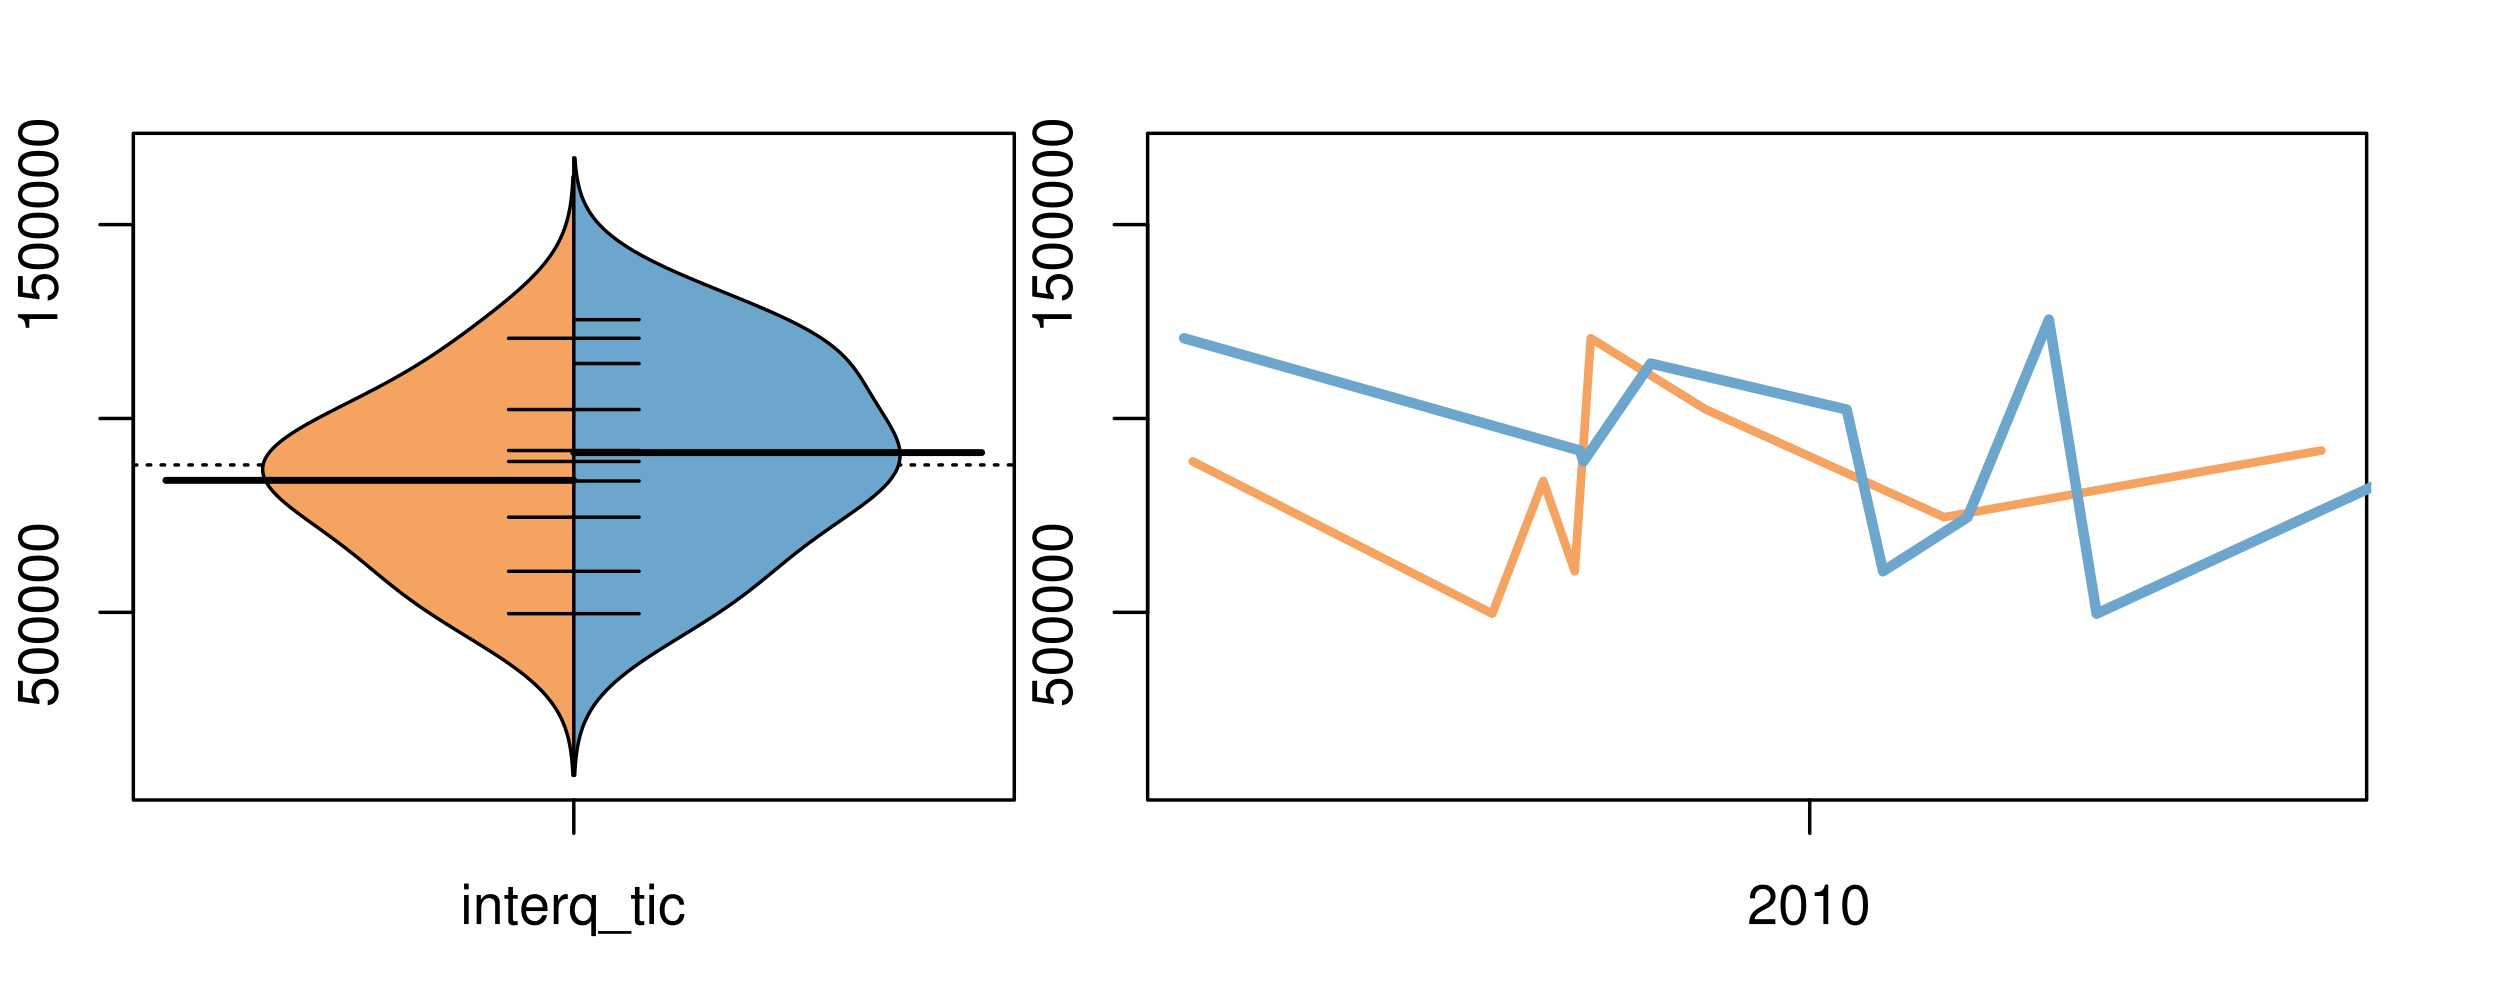 <?xml version="1.0" encoding="UTF-8"?>
<svg xmlns="http://www.w3.org/2000/svg" xmlns:xlink="http://www.w3.org/1999/xlink" width="540pt" height="216pt" viewBox="0 0 540 216" version="1.1">
<defs>
<g>
<symbol overflow="visible" id="glyph0-0">
<path style="stroke:none;" d="M -8.516 -5.719 L -8.516 -1.312 L -3.875 -0.688 L -3.875 -1.656 C -4.469 -2.141 -4.672 -2.562 -4.672 -3.219 C -4.672 -4.359 -3.891 -5.078 -2.625 -5.078 C -1.406 -5.078 -0.656 -4.375 -0.656 -3.219 C -0.656 -2.297 -1.125 -1.734 -2.094 -1.469 L -2.094 -0.422 C -1.391 -0.562 -1.062 -0.688 -0.75 -0.938 C -0.094 -1.422 0.281 -2.281 0.281 -3.234 C 0.281 -4.953 -0.969 -6.156 -2.766 -6.156 C -4.453 -6.156 -5.609 -5.047 -5.609 -3.406 C -5.609 -2.812 -5.453 -2.328 -5.094 -1.844 L -7.469 -2.172 L -7.469 -5.719 Z M -8.516 -5.719 "/>
</symbol>
<symbol overflow="visible" id="glyph0-1">
<path style="stroke:none;" d="M -8.516 -3.297 C -8.516 -2.516 -8.156 -1.781 -7.578 -1.344 C -6.828 -0.797 -5.688 -0.516 -4.109 -0.516 C -1.25 -0.516 0.281 -1.469 0.281 -3.297 C 0.281 -5.094 -1.25 -6.078 -4.047 -6.078 C -5.703 -6.078 -6.797 -5.812 -7.578 -5.25 C -8.172 -4.812 -8.516 -4.109 -8.516 -3.297 Z M -7.578 -3.297 C -7.578 -4.438 -6.422 -5 -4.141 -5 C -1.734 -5 -0.594 -4.453 -0.594 -3.281 C -0.594 -2.156 -1.781 -1.594 -4.109 -1.594 C -6.438 -1.594 -7.578 -2.156 -7.578 -3.297 Z M -7.578 -3.297 "/>
</symbol>
<symbol overflow="visible" id="glyph0-2">
<path style="stroke:none;" d="M -6.062 -3.109 L 0 -3.109 L 0 -4.156 L -8.516 -4.156 L -8.516 -3.469 C -7.203 -3.094 -7.016 -2.859 -6.812 -1.219 L -6.062 -1.219 Z M -6.062 -3.109 "/>
</symbol>
<symbol overflow="visible" id="glyph0-3">
<path style="stroke:none;" d="M -8.75 -5.938 L -8.75 -4.938 L -5.5 -4.938 C -6.125 -4.531 -6.469 -3.859 -6.469 -3.016 C -6.469 -1.375 -5.156 -0.312 -3.156 -0.312 C -1.031 -0.312 0.281 -1.359 0.281 -3.047 C 0.281 -3.906 -0.047 -4.516 -0.828 -5.047 L 0 -5.047 L 0 -5.938 Z M -5.531 -3.188 C -5.531 -4.266 -4.578 -4.938 -3.078 -4.938 C -1.625 -4.938 -0.656 -4.25 -0.656 -3.188 C -0.656 -2.094 -1.625 -1.359 -3.094 -1.359 C -4.562 -1.359 -5.531 -2.094 -5.531 -3.188 Z M -5.531 -3.188 "/>
</symbol>
<symbol overflow="visible" id="glyph0-4">
<path style="stroke:none;" d="M -6.281 -3.094 L -6.281 -2.047 L -7.266 -2.047 C -7.688 -2.047 -7.906 -2.297 -7.906 -2.75 C -7.906 -2.828 -7.906 -2.875 -7.891 -3.094 L -8.719 -3.094 C -8.766 -2.875 -8.781 -2.734 -8.781 -2.531 C -8.781 -1.609 -8.25 -1.062 -7.359 -1.062 L -6.281 -1.062 L -6.281 -0.219 L -5.469 -0.219 L -5.469 -1.062 L 0 -1.062 L 0 -2.047 L -5.469 -2.047 L -5.469 -3.094 Z M -6.281 -3.094 "/>
</symbol>
<symbol overflow="visible" id="glyph0-5">
<path style="stroke:none;" d="M 1.516 -6.938 L 1.516 0.266 L 2.109 0.266 L 2.109 -6.938 Z M 1.516 -6.938 "/>
</symbol>
<symbol overflow="visible" id="glyph0-6">
<path style="stroke:none;" d="M -6.469 -3.266 C -6.469 -1.5 -5.203 -0.438 -3.094 -0.438 C -0.984 -0.438 0.281 -1.484 0.281 -3.281 C 0.281 -5.047 -0.984 -6.125 -3.047 -6.125 C -5.219 -6.125 -6.469 -5.078 -6.469 -3.266 Z M -5.547 -3.281 C -5.547 -4.406 -4.625 -5.078 -3.062 -5.078 C -1.578 -5.078 -0.641 -4.375 -0.641 -3.281 C -0.641 -2.156 -1.578 -1.469 -3.094 -1.469 C -4.609 -1.469 -5.547 -2.156 -5.547 -3.281 Z M -5.547 -3.281 "/>
</symbol>
<symbol overflow="visible" id="glyph0-7">
<path style="stroke:none;" d="M -8.75 -1.828 L -8.75 -0.812 L 0 -0.812 L 0 -1.828 Z M -8.75 -1.828 "/>
</symbol>
<symbol overflow="visible" id="glyph0-8">
<path style="stroke:none;" d="M -1.25 -2.297 L -1.25 -1.047 L 0 -1.047 L 0 -2.297 Z M -1.25 -2.297 "/>
</symbol>
<symbol overflow="visible" id="glyph0-9">
<path style="stroke:none;" d="M -1.047 -6.078 L -1.047 -1.594 C -1.734 -1.703 -2.188 -2.094 -2.797 -3.125 L -3.438 -4.328 C -4.094 -5.516 -4.969 -6.125 -6.016 -6.125 C -6.719 -6.125 -7.375 -5.844 -7.844 -5.344 C -8.297 -4.844 -8.516 -4.219 -8.516 -3.406 C -8.516 -2.328 -8.125 -1.531 -7.406 -1.062 C -6.953 -0.75 -6.422 -0.625 -5.562 -0.594 L -5.562 -1.656 C -6.125 -1.688 -6.484 -1.766 -6.75 -1.906 C -7.266 -2.188 -7.578 -2.734 -7.578 -3.375 C -7.578 -4.328 -6.906 -5.047 -5.984 -5.047 C -5.312 -5.047 -4.734 -4.656 -4.312 -3.906 L -3.688 -2.797 C -2.672 -1.016 -1.875 -0.5 0 -0.406 L 0 -6.078 Z M -1.047 -6.078 "/>
</symbol>
<symbol overflow="visible" id="glyph0-10">
<path style="stroke:none;" d="M 0 -3.422 L -6.281 -5.828 L -6.281 -4.703 L -1.188 -2.922 L -6.281 -1.25 L -6.281 -0.125 L 0 -2.328 Z M 0 -3.422 "/>
</symbol>
<symbol overflow="visible" id="glyph0-11">
<path style="stroke:none;" d="M -0.594 -6.422 C -0.562 -6.312 -0.562 -6.266 -0.562 -6.203 C -0.562 -5.859 -0.75 -5.656 -1.062 -5.656 L -4.75 -5.656 C -5.875 -5.656 -6.469 -4.844 -6.469 -3.297 C -6.469 -2.391 -6.203 -1.625 -5.734 -1.219 C -5.406 -0.922 -5.047 -0.797 -4.422 -0.781 L -4.422 -1.781 C -5.203 -1.875 -5.547 -2.328 -5.547 -3.266 C -5.547 -4.156 -5.203 -4.672 -4.609 -4.672 L -4.344 -4.672 C -3.922 -4.672 -3.75 -4.422 -3.641 -3.625 C -3.469 -2.203 -3.422 -1.984 -3.266 -1.609 C -2.969 -0.875 -2.406 -0.5 -1.578 -0.5 C -0.438 -0.5 0.281 -1.297 0.281 -2.562 C 0.281 -3.359 0 -4 -0.641 -4.703 C -0.016 -4.781 0.281 -5.094 0.281 -5.734 C 0.281 -5.938 0.25 -6.094 0.172 -6.422 Z M -1.984 -4.672 C -1.641 -4.672 -1.438 -4.578 -1.156 -4.266 C -0.797 -3.859 -0.594 -3.375 -0.594 -2.781 C -0.594 -2 -0.969 -1.547 -1.609 -1.547 C -2.266 -1.547 -2.609 -1.984 -2.766 -3.062 C -2.906 -4.109 -2.953 -4.328 -3.109 -4.672 Z M -1.984 -4.672 "/>
</symbol>
<symbol overflow="visible" id="glyph0-12">
<path style="stroke:none;" d="M 0 -5.781 L -6.281 -5.781 L -6.281 -4.781 L -2.719 -4.781 C -1.438 -4.781 -0.594 -4.109 -0.594 -3.078 C -0.594 -2.281 -1.078 -1.781 -1.844 -1.781 L -6.281 -1.781 L -6.281 -0.781 L -1.438 -0.781 C -0.391 -0.781 0.281 -1.562 0.281 -2.781 C 0.281 -3.703 -0.047 -4.297 -0.875 -4.891 L 0 -4.891 Z M 0 -5.781 "/>
</symbol>
<symbol overflow="visible" id="glyph0-13">
<path style="stroke:none;" d="M -2.812 -6.156 C -3.766 -6.156 -4.344 -6.078 -4.812 -5.906 C -5.844 -5.5 -6.469 -4.531 -6.469 -3.359 C -6.469 -1.609 -5.125 -0.484 -3.062 -0.484 C -1 -0.484 0.281 -1.578 0.281 -3.344 C 0.281 -4.781 -0.547 -5.766 -1.906 -6.031 L -1.906 -5.016 C -1.078 -4.734 -0.641 -4.172 -0.641 -3.375 C -0.641 -2.734 -0.938 -2.203 -1.469 -1.859 C -1.828 -1.625 -2.188 -1.531 -2.812 -1.531 Z M -3.625 -1.547 C -4.781 -1.625 -5.547 -2.344 -5.547 -3.344 C -5.547 -4.328 -4.734 -5.094 -3.703 -5.094 C -3.672 -5.094 -3.641 -5.094 -3.625 -5.078 Z M -3.625 -1.547 "/>
</symbol>
<symbol overflow="visible" id="glyph1-0">
<path style="stroke:none;" d="M 1.797 -6.281 L 0.797 -6.281 L 0.797 0 L 1.797 0 Z M 1.797 -8.75 L 0.797 -8.75 L 0.797 -7.484 L 1.797 -7.484 Z M 1.797 -8.75 "/>
</symbol>
<symbol overflow="visible" id="glyph1-1">
<path style="stroke:none;" d="M 0.844 -6.281 L 0.844 0 L 1.844 0 L 1.844 -3.469 C 1.844 -4.75 2.516 -5.594 3.547 -5.594 C 4.344 -5.594 4.844 -5.109 4.844 -4.359 L 4.844 0 L 5.844 0 L 5.844 -4.75 C 5.844 -5.797 5.062 -6.469 3.859 -6.469 C 2.922 -6.469 2.312 -6.109 1.766 -5.234 L 1.766 -6.281 Z M 0.844 -6.281 "/>
</symbol>
<symbol overflow="visible" id="glyph1-2">
<path style="stroke:none;" d="M 3.047 -6.281 L 2.016 -6.281 L 2.016 -8.016 L 1.016 -8.016 L 1.016 -6.281 L 0.172 -6.281 L 0.172 -5.469 L 1.016 -5.469 L 1.016 -0.719 C 1.016 -0.078 1.453 0.281 2.234 0.281 C 2.469 0.281 2.719 0.25 3.047 0.188 L 3.047 -0.641 C 2.922 -0.609 2.766 -0.594 2.562 -0.594 C 2.141 -0.594 2.016 -0.719 2.016 -1.156 L 2.016 -5.469 L 3.047 -5.469 Z M 3.047 -6.281 "/>
</symbol>
<symbol overflow="visible" id="glyph1-3">
<path style="stroke:none;" d="M 6.156 -2.812 C 6.156 -3.766 6.078 -4.344 5.906 -4.812 C 5.5 -5.844 4.531 -6.469 3.359 -6.469 C 1.609 -6.469 0.484 -5.125 0.484 -3.062 C 0.484 -1 1.578 0.281 3.344 0.281 C 4.781 0.281 5.766 -0.547 6.031 -1.906 L 5.016 -1.906 C 4.734 -1.078 4.172 -0.641 3.375 -0.641 C 2.734 -0.641 2.203 -0.938 1.859 -1.469 C 1.625 -1.828 1.531 -2.188 1.531 -2.812 Z M 1.547 -3.625 C 1.625 -4.781 2.344 -5.547 3.344 -5.547 C 4.328 -5.547 5.094 -4.734 5.094 -3.703 C 5.094 -3.672 5.094 -3.641 5.078 -3.625 Z M 1.547 -3.625 "/>
</symbol>
<symbol overflow="visible" id="glyph1-4">
<path style="stroke:none;" d="M 0.828 -6.281 L 0.828 0 L 1.844 0 L 1.844 -3.266 C 1.844 -4.156 2.062 -4.75 2.547 -5.094 C 2.859 -5.328 3.156 -5.406 3.859 -5.406 L 3.859 -6.438 C 3.688 -6.453 3.594 -6.469 3.469 -6.469 C 2.812 -6.469 2.328 -6.078 1.75 -5.141 L 1.75 -6.281 Z M 0.828 -6.281 "/>
</symbol>
<symbol overflow="visible" id="glyph1-5">
<path style="stroke:none;" d="M 5.938 2.609 L 5.938 -6.281 L 5.047 -6.281 L 5.047 -5.453 C 4.578 -6.109 3.875 -6.469 3.047 -6.469 C 1.391 -6.469 0.312 -5.109 0.312 -3.031 C 0.312 -0.984 1.344 0.281 3 0.281 C 3.875 0.281 4.469 -0.031 4.938 -0.719 L 4.938 2.609 Z M 3.188 -5.531 C 4.266 -5.531 4.938 -4.578 4.938 -3.062 C 4.938 -1.625 4.25 -0.656 3.188 -0.656 C 2.094 -0.656 1.359 -1.625 1.359 -3.094 C 1.359 -4.547 2.094 -5.531 3.188 -5.531 Z M 3.188 -5.531 "/>
</symbol>
<symbol overflow="visible" id="glyph1-6">
<path style="stroke:none;" d="M 6.938 1.516 L -0.266 1.516 L -0.266 2.109 L 6.938 2.109 Z M 6.938 1.516 "/>
</symbol>
<symbol overflow="visible" id="glyph1-7">
<path style="stroke:none;" d="M 5.656 -4.172 C 5.609 -4.781 5.469 -5.188 5.234 -5.531 C 4.797 -6.125 4.047 -6.469 3.172 -6.469 C 1.469 -6.469 0.375 -5.125 0.375 -3.031 C 0.375 -1.016 1.453 0.281 3.156 0.281 C 4.656 0.281 5.609 -0.625 5.719 -2.156 L 4.719 -2.156 C 4.547 -1.156 4.031 -0.641 3.188 -0.641 C 2.078 -0.641 1.422 -1.547 1.422 -3.031 C 1.422 -4.609 2.062 -5.547 3.156 -5.547 C 4 -5.547 4.531 -5.047 4.641 -4.172 Z M 5.656 -4.172 "/>
</symbol>
<symbol overflow="visible" id="glyph1-8">
<path style="stroke:none;" d="M 6.078 -1.047 L 1.594 -1.047 C 1.703 -1.734 2.094 -2.188 3.125 -2.797 L 4.328 -3.438 C 5.516 -4.094 6.125 -4.969 6.125 -6.016 C 6.125 -6.719 5.844 -7.375 5.344 -7.844 C 4.844 -8.297 4.219 -8.516 3.406 -8.516 C 2.328 -8.516 1.531 -8.125 1.062 -7.406 C 0.75 -6.953 0.625 -6.422 0.594 -5.562 L 1.656 -5.562 C 1.688 -6.125 1.766 -6.484 1.906 -6.75 C 2.188 -7.266 2.734 -7.578 3.375 -7.578 C 4.328 -7.578 5.047 -6.906 5.047 -5.984 C 5.047 -5.312 4.656 -4.734 3.906 -4.312 L 2.797 -3.688 C 1.016 -2.672 0.5 -1.875 0.406 0 L 6.078 0 Z M 6.078 -1.047 "/>
</symbol>
<symbol overflow="visible" id="glyph1-9">
<path style="stroke:none;" d="M 3.297 -8.516 C 2.516 -8.516 1.781 -8.156 1.344 -7.578 C 0.797 -6.828 0.516 -5.688 0.516 -4.109 C 0.516 -1.25 1.469 0.281 3.297 0.281 C 5.094 0.281 6.078 -1.25 6.078 -4.047 C 6.078 -5.703 5.812 -6.797 5.25 -7.578 C 4.812 -8.172 4.109 -8.516 3.297 -8.516 Z M 3.297 -7.578 C 4.438 -7.578 5 -6.422 5 -4.141 C 5 -1.734 4.453 -0.594 3.281 -0.594 C 2.156 -0.594 1.594 -1.781 1.594 -4.109 C 1.594 -6.438 2.156 -7.578 3.297 -7.578 Z M 3.297 -7.578 "/>
</symbol>
<symbol overflow="visible" id="glyph1-10">
<path style="stroke:none;" d="M 3.109 -6.062 L 3.109 0 L 4.156 0 L 4.156 -8.516 L 3.469 -8.516 C 3.094 -7.203 2.859 -7.016 1.219 -6.812 L 1.219 -6.062 Z M 3.109 -6.062 "/>
</symbol>
</g>
<clipPath id="clip1">
  <path d="M 28.801 28.801 L 220.086 28.801 L 220.086 173.801 L 28.801 173.801 Z M 28.801 28.801 "/>
</clipPath>
<clipPath id="clip2">
  <path d="M 247.887 28.801 L 512.199 28.801 L 512.199 173.801 L 247.887 173.801 Z M 247.887 28.801 "/>
</clipPath>
<clipPath id="clip3">
  <path d="M 233.484 14.398 L 526.598 14.398 L 526.598 188.199 L 233.484 188.199 Z M 233.484 14.398 "/>
</clipPath>
<clipPath id="clip4">
  <path d="M 247.887 28.801 L 512.199 28.801 L 512.199 173.801 L 247.887 173.801 Z M 247.887 28.801 "/>
</clipPath>
</defs>
<g id="surface841">
<path style="fill:none;stroke-width:0.75;stroke-linecap:round;stroke-linejoin:round;stroke:rgb(0%,0%,0%);stroke-opacity:1;stroke-miterlimit:10;" d="M 28.801 172.801 L 219.086 172.801 L 219.086 28.801 L 28.801 28.801 L 28.801 172.801 "/>
<path style="fill:none;stroke-width:0.75;stroke-linecap:round;stroke-linejoin:round;stroke:rgb(0%,0%,0%);stroke-opacity:1;stroke-miterlimit:10;" d="M 28.801 132.266 L 28.801 48.52 "/>
<path style="fill:none;stroke-width:0.75;stroke-linecap:round;stroke-linejoin:round;stroke:rgb(0%,0%,0%);stroke-opacity:1;stroke-miterlimit:10;" d="M 28.801 132.266 L 21.602 132.266 "/>
<path style="fill:none;stroke-width:0.75;stroke-linecap:round;stroke-linejoin:round;stroke:rgb(0%,0%,0%);stroke-opacity:1;stroke-miterlimit:10;" d="M 28.801 90.395 L 21.602 90.395 "/>
<path style="fill:none;stroke-width:0.75;stroke-linecap:round;stroke-linejoin:round;stroke:rgb(0%,0%,0%);stroke-opacity:1;stroke-miterlimit:10;" d="M 28.801 48.52 L 21.602 48.52 "/>
<g style="fill:rgb(0%,0%,0%);fill-opacity:1;">
  <use xlink:href="#glyph0-0" x="12.396" y="152.766"/>
  <use xlink:href="#glyph0-1" x="12.396" y="146.094"/>
  <use xlink:href="#glyph0-1" x="12.396" y="139.422"/>
  <use xlink:href="#glyph0-1" x="12.396" y="132.75"/>
  <use xlink:href="#glyph0-1" x="12.396" y="126.078"/>
  <use xlink:href="#glyph0-1" x="12.396" y="119.406"/>
</g>
<g style="fill:rgb(0%,0%,0%);fill-opacity:1;">
  <use xlink:href="#glyph0-2" x="12.396" y="72.02"/>
  <use xlink:href="#glyph0-0" x="12.396" y="65.348"/>
  <use xlink:href="#glyph0-1" x="12.396" y="58.676"/>
  <use xlink:href="#glyph0-1" x="12.396" y="52.004"/>
  <use xlink:href="#glyph0-1" x="12.396" y="45.332"/>
  <use xlink:href="#glyph0-1" x="12.396" y="38.66"/>
  <use xlink:href="#glyph0-1" x="12.396" y="31.988"/>
</g>
<path style="fill:none;stroke-width:0.75;stroke-linecap:round;stroke-linejoin:round;stroke:rgb(0%,0%,0%);stroke-opacity:1;stroke-miterlimit:10;" d="M 123.941 172.801 L 123.941 172.801 "/>
<path style="fill:none;stroke-width:0.75;stroke-linecap:round;stroke-linejoin:round;stroke:rgb(0%,0%,0%);stroke-opacity:1;stroke-miterlimit:10;" d="M 123.941 172.801 L 123.941 180 "/>
<g style="fill:rgb(0%,0%,0%);fill-opacity:1;">
  <use xlink:href="#glyph1-0" x="99.441" y="199.596"/>
  <use xlink:href="#glyph1-1" x="102.105" y="199.596"/>
  <use xlink:href="#glyph1-2" x="108.777" y="199.596"/>
  <use xlink:href="#glyph1-3" x="112.113" y="199.596"/>
  <use xlink:href="#glyph1-4" x="118.785" y="199.596"/>
  <use xlink:href="#glyph1-5" x="122.781" y="199.596"/>
  <use xlink:href="#glyph1-6" x="129.453" y="199.596"/>
  <use xlink:href="#glyph1-2" x="136.125" y="199.596"/>
  <use xlink:href="#glyph1-0" x="139.461" y="199.596"/>
  <use xlink:href="#glyph1-7" x="142.125" y="199.596"/>
</g>
<g clip-path="url(#clip1)" clip-rule="nonzero">
<path style="fill:none;stroke-width:0.75;stroke-linecap:round;stroke-linejoin:round;stroke:rgb(0%,0%,0%);stroke-opacity:1;stroke-dasharray:0.75,2.25;stroke-miterlimit:10;" d="M 28.801 100.426 L 219.086 100.426 "/>
<path style=" stroke:none;fill-rule:nonzero;fill:rgb(95.686%,64.314%,37.647%);fill-opacity:1;" d="M 123.941 38.152 L 123.77 38.152 L 123.758 38.406 L 123.746 38.656 L 123.73 38.91 L 123.719 39.164 L 123.703 39.418 L 123.688 39.668 L 123.672 39.922 L 123.652 40.176 L 123.637 40.43 L 123.617 40.684 L 123.594 40.934 L 123.574 41.188 L 123.527 41.695 L 123.504 41.945 L 123.449 42.453 L 123.418 42.707 L 123.391 42.961 L 123.355 43.211 L 123.324 43.465 L 123.289 43.719 L 123.211 44.227 L 123.172 44.477 L 123.086 44.984 L 123.039 45.238 L 122.988 45.488 L 122.887 45.996 L 122.832 46.25 L 122.773 46.504 L 122.715 46.754 L 122.652 47.008 L 122.52 47.516 L 122.449 47.77 L 122.375 48.02 L 122.301 48.273 L 122.223 48.527 L 122.141 48.781 L 122.055 49.031 L 121.969 49.285 L 121.879 49.539 L 121.684 50.047 L 121.586 50.297 L 121.375 50.805 L 121.148 51.312 L 121.027 51.562 L 120.906 51.816 L 120.781 52.07 L 120.652 52.324 L 120.52 52.574 L 120.238 53.082 L 120.094 53.336 L 119.945 53.59 L 119.793 53.84 L 119.473 54.348 L 119.309 54.602 L 119.137 54.852 L 118.965 55.105 L 118.605 55.613 L 118.418 55.867 L 118.23 56.117 L 118.035 56.371 L 117.637 56.879 L 117.43 57.133 L 117.219 57.383 L 117.004 57.637 L 116.785 57.891 L 116.562 58.145 L 116.336 58.395 L 116.105 58.648 L 115.871 58.902 L 115.633 59.156 L 115.391 59.41 L 115.145 59.66 L 114.898 59.914 L 114.391 60.422 L 114.129 60.676 L 113.867 60.926 L 113.602 61.18 L 113.332 61.434 L 113.059 61.688 L 112.785 61.938 L 111.941 62.699 L 111.652 62.953 L 111.363 63.203 L 110.777 63.711 L 110.48 63.965 L 110.18 64.219 L 109.879 64.469 L 109.578 64.723 L 108.961 65.23 L 108.652 65.48 L 107.715 66.242 L 107.398 66.496 L 107.078 66.746 L 106.117 67.508 L 105.793 67.758 L 105.465 68.012 L 105.141 68.266 L 104.484 68.773 L 104.152 69.023 L 103.156 69.785 L 102.82 70.039 L 102.484 70.289 L 102.148 70.543 L 101.469 71.051 L 101.129 71.301 L 100.098 72.062 L 99.75 72.316 L 99.402 72.566 L 99.055 72.82 L 98.352 73.328 L 97.996 73.582 L 97.641 73.832 L 96.922 74.34 L 96.559 74.594 L 96.195 74.844 L 95.461 75.352 L 95.09 75.605 L 94.715 75.859 L 94.34 76.109 L 93.961 76.363 L 93.195 76.871 L 92.809 77.125 L 92.418 77.375 L 91.629 77.883 L 91.227 78.137 L 90.824 78.387 L 90.418 78.641 L 90.008 78.895 L 89.18 79.402 L 88.758 79.652 L 88.336 79.906 L 87.477 80.414 L 87.039 80.664 L 86.602 80.918 L 86.16 81.172 L 85.262 81.68 L 84.809 81.93 L 84.352 82.184 L 83.43 82.691 L 82.961 82.945 L 82.492 83.195 L 82.02 83.449 L 81.543 83.703 L 81.062 83.957 L 80.582 84.207 L 80.094 84.461 L 79.609 84.715 L 79.117 84.969 L 78.629 85.223 L 78.133 85.473 L 77.641 85.727 L 77.145 85.98 L 76.645 86.234 L 76.148 86.488 L 75.648 86.738 L 74.648 87.246 L 74.152 87.5 L 73.652 87.75 L 73.152 88.004 L 72.16 88.512 L 71.668 88.766 L 71.176 89.016 L 70.199 89.523 L 69.715 89.777 L 69.234 90.027 L 68.289 90.535 L 67.82 90.789 L 67.359 91.043 L 66.902 91.293 L 66.453 91.547 L 66.008 91.801 L 65.566 92.055 L 65.137 92.309 L 64.711 92.559 L 64.297 92.812 L 63.887 93.066 L 63.484 93.32 L 63.094 93.57 L 62.711 93.824 L 62.34 94.078 L 61.973 94.332 L 61.621 94.586 L 61.277 94.836 L 60.945 95.09 L 60.625 95.344 L 60.312 95.598 L 60.016 95.852 L 59.727 96.102 L 59.453 96.355 L 59.191 96.609 L 58.938 96.863 L 58.703 97.113 L 58.473 97.367 L 58.266 97.621 L 58.066 97.875 L 57.883 98.129 L 57.711 98.379 L 57.551 98.633 L 57.41 98.887 L 57.277 99.141 L 57.164 99.395 L 57.059 99.645 L 56.973 99.898 L 56.898 100.152 L 56.832 100.406 L 56.789 100.656 L 56.754 100.91 L 56.738 101.164 L 56.734 101.418 L 56.738 101.672 L 56.766 101.922 L 56.797 102.176 L 56.848 102.43 L 56.91 102.684 L 56.984 102.934 L 57.07 103.188 L 57.168 103.441 L 57.285 103.695 L 57.406 103.949 L 57.547 104.199 L 57.695 104.453 L 57.852 104.707 L 58.023 104.961 L 58.203 105.215 L 58.398 105.465 L 58.598 105.719 L 58.812 105.973 L 59.035 106.227 L 59.266 106.477 L 59.508 106.73 L 59.754 106.984 L 60.012 107.238 L 60.277 107.492 L 60.547 107.742 L 60.828 107.996 L 61.113 108.25 L 61.406 108.504 L 61.707 108.758 L 62.012 109.008 L 62.32 109.262 L 62.637 109.516 L 62.957 109.77 L 63.281 110.02 L 63.609 110.273 L 63.941 110.527 L 64.613 111.035 L 64.953 111.285 L 65.297 111.539 L 66.34 112.301 L 66.691 112.551 L 67.039 112.805 L 67.391 113.059 L 67.746 113.312 L 68.098 113.562 L 69.504 114.578 L 69.855 114.828 L 70.898 115.59 L 71.242 115.84 L 71.59 116.094 L 71.93 116.348 L 72.273 116.602 L 72.609 116.855 L 72.949 117.105 L 73.285 117.359 L 74.281 118.121 L 74.609 118.371 L 75.582 119.133 L 75.902 119.383 L 76.219 119.637 L 76.539 119.891 L 76.855 120.145 L 77.168 120.398 L 77.48 120.648 L 77.793 120.902 L 78.102 121.156 L 78.414 121.41 L 78.723 121.664 L 79.027 121.914 L 79.336 122.168 L 79.641 122.422 L 79.949 122.676 L 80.254 122.926 L 80.559 123.18 L 80.867 123.434 L 81.477 123.941 L 81.785 124.191 L 82.09 124.445 L 83.016 125.207 L 83.328 125.457 L 83.641 125.711 L 83.957 125.965 L 84.27 126.219 L 84.586 126.469 L 85.227 126.977 L 85.551 127.23 L 85.879 127.484 L 86.203 127.734 L 86.867 128.242 L 87.203 128.496 L 87.539 128.746 L 88.57 129.508 L 88.922 129.762 L 89.273 130.012 L 89.984 130.52 L 90.711 131.027 L 91.078 131.277 L 91.82 131.785 L 92.195 132.039 L 92.574 132.289 L 92.953 132.543 L 93.34 132.797 L 93.723 133.051 L 94.113 133.305 L 94.504 133.555 L 95.293 134.062 L 96.09 134.57 L 96.492 134.82 L 96.895 135.074 L 97.707 135.582 L 98.113 135.832 L 98.52 136.086 L 99.75 136.848 L 100.164 137.098 L 100.984 137.605 L 101.398 137.859 L 101.809 138.109 L 103.039 138.871 L 103.445 139.125 L 103.852 139.375 L 104.258 139.629 L 105.465 140.391 L 105.859 140.641 L 106.258 140.895 L 107.039 141.402 L 107.426 141.652 L 108.191 142.16 L 108.941 142.668 L 109.312 142.918 L 109.68 143.172 L 110.398 143.68 L 110.754 143.934 L 111.102 144.184 L 111.445 144.438 L 111.785 144.691 L 112.121 144.945 L 112.453 145.195 L 113.102 145.703 L 113.727 146.211 L 114.031 146.461 L 114.625 146.969 L 114.914 147.223 L 115.199 147.477 L 115.477 147.727 L 116.016 148.234 L 116.273 148.488 L 116.531 148.738 L 116.781 148.992 L 117.027 149.246 L 117.266 149.5 L 117.496 149.754 L 117.727 150.004 L 118.164 150.512 L 118.375 150.766 L 118.578 151.016 L 118.781 151.27 L 119.164 151.777 L 119.348 152.031 L 119.527 152.281 L 119.699 152.535 L 119.867 152.789 L 120.031 153.043 L 120.191 153.297 L 120.344 153.547 L 120.492 153.801 L 120.637 154.055 L 120.777 154.309 L 120.91 154.559 L 121.043 154.812 L 121.168 155.066 L 121.289 155.32 L 121.406 155.574 L 121.52 155.824 L 121.629 156.078 L 121.734 156.332 L 121.836 156.586 L 121.93 156.84 L 122.027 157.09 L 122.117 157.344 L 122.203 157.598 L 122.285 157.852 L 122.367 158.102 L 122.516 158.609 L 122.656 159.117 L 122.719 159.367 L 122.781 159.621 L 122.898 160.129 L 122.953 160.383 L 123.004 160.633 L 123.055 160.887 L 123.148 161.395 L 123.191 161.645 L 123.309 162.406 L 123.344 162.66 L 123.375 162.91 L 123.41 163.164 L 123.438 163.418 L 123.469 163.672 L 123.496 163.922 L 123.523 164.176 L 123.594 164.938 L 123.613 165.188 L 123.672 165.949 L 123.688 166.203 L 123.703 166.453 L 123.719 166.707 L 123.73 166.961 L 123.746 167.215 L 123.758 167.465 L 123.941 167.465 Z M 123.941 38.152 "/>
<path style="fill:none;stroke-width:0.75;stroke-linecap:round;stroke-linejoin:round;stroke:rgb(0%,0%,0%);stroke-opacity:1;stroke-miterlimit:10;" d="M 123.941 38.152 L 123.77 38.152 L 123.758 38.406 L 123.746 38.656 L 123.73 38.91 L 123.719 39.164 L 123.703 39.418 L 123.688 39.668 L 123.672 39.922 L 123.652 40.176 L 123.637 40.43 L 123.617 40.684 L 123.594 40.934 L 123.574 41.188 L 123.527 41.695 L 123.504 41.945 L 123.449 42.453 L 123.418 42.707 L 123.391 42.961 L 123.355 43.211 L 123.324 43.465 L 123.289 43.719 L 123.211 44.227 L 123.172 44.477 L 123.086 44.984 L 123.039 45.238 L 122.988 45.488 L 122.887 45.996 L 122.832 46.25 L 122.773 46.504 L 122.715 46.754 L 122.652 47.008 L 122.52 47.516 L 122.449 47.77 L 122.375 48.02 L 122.301 48.273 L 122.223 48.527 L 122.141 48.781 L 122.055 49.031 L 121.969 49.285 L 121.879 49.539 L 121.684 50.047 L 121.586 50.297 L 121.375 50.805 L 121.148 51.312 L 121.027 51.562 L 120.906 51.816 L 120.781 52.07 L 120.652 52.324 L 120.52 52.574 L 120.238 53.082 L 120.094 53.336 L 119.945 53.59 L 119.793 53.84 L 119.473 54.348 L 119.309 54.602 L 119.137 54.852 L 118.965 55.105 L 118.605 55.613 L 118.418 55.867 L 118.23 56.117 L 118.035 56.371 L 117.637 56.879 L 117.43 57.133 L 117.219 57.383 L 117.004 57.637 L 116.785 57.891 L 116.562 58.145 L 116.336 58.395 L 116.105 58.648 L 115.871 58.902 L 115.633 59.156 L 115.391 59.41 L 115.145 59.66 L 114.898 59.914 L 114.391 60.422 L 114.129 60.676 L 113.867 60.926 L 113.602 61.18 L 113.332 61.434 L 113.059 61.688 L 112.785 61.938 L 111.941 62.699 L 111.652 62.953 L 111.363 63.203 L 110.777 63.711 L 110.48 63.965 L 110.18 64.219 L 109.879 64.469 L 109.578 64.723 L 108.961 65.23 L 108.652 65.48 L 107.715 66.242 L 107.398 66.496 L 107.078 66.746 L 106.117 67.508 L 105.793 67.758 L 105.465 68.012 L 105.141 68.266 L 104.484 68.773 L 104.152 69.023 L 103.156 69.785 L 102.82 70.039 L 102.484 70.289 L 102.148 70.543 L 101.469 71.051 L 101.129 71.301 L 100.098 72.062 L 99.75 72.316 L 99.402 72.566 L 99.055 72.82 L 98.352 73.328 L 97.996 73.582 L 97.641 73.832 L 96.922 74.34 L 96.559 74.594 L 96.195 74.844 L 95.461 75.352 L 95.09 75.605 L 94.715 75.859 L 94.34 76.109 L 93.961 76.363 L 93.195 76.871 L 92.809 77.125 L 92.418 77.375 L 91.629 77.883 L 91.227 78.137 L 90.824 78.387 L 90.418 78.641 L 90.008 78.895 L 89.18 79.402 L 88.758 79.652 L 88.336 79.906 L 87.477 80.414 L 87.039 80.664 L 86.602 80.918 L 86.16 81.172 L 85.262 81.68 L 84.809 81.93 L 84.352 82.184 L 83.43 82.691 L 82.961 82.945 L 82.492 83.195 L 82.02 83.449 L 81.543 83.703 L 81.062 83.957 L 80.582 84.207 L 80.094 84.461 L 79.609 84.715 L 79.117 84.969 L 78.629 85.223 L 78.133 85.473 L 77.641 85.727 L 77.145 85.98 L 76.645 86.234 L 76.148 86.488 L 75.648 86.738 L 74.648 87.246 L 74.152 87.5 L 73.652 87.75 L 73.152 88.004 L 72.16 88.512 L 71.668 88.766 L 71.176 89.016 L 70.199 89.523 L 69.715 89.777 L 69.234 90.027 L 68.289 90.535 L 67.82 90.789 L 67.359 91.043 L 66.902 91.293 L 66.453 91.547 L 66.008 91.801 L 65.566 92.055 L 65.137 92.309 L 64.711 92.559 L 64.297 92.812 L 63.887 93.066 L 63.484 93.32 L 63.094 93.57 L 62.711 93.824 L 62.34 94.078 L 61.973 94.332 L 61.621 94.586 L 61.277 94.836 L 60.945 95.09 L 60.625 95.344 L 60.312 95.598 L 60.016 95.852 L 59.727 96.102 L 59.453 96.355 L 59.191 96.609 L 58.938 96.863 L 58.703 97.113 L 58.473 97.367 L 58.266 97.621 L 58.066 97.875 L 57.883 98.129 L 57.711 98.379 L 57.551 98.633 L 57.41 98.887 L 57.277 99.141 L 57.164 99.395 L 57.059 99.645 L 56.973 99.898 L 56.898 100.152 L 56.832 100.406 L 56.789 100.656 L 56.754 100.91 L 56.738 101.164 L 56.734 101.418 L 56.738 101.672 L 56.766 101.922 L 56.797 102.176 L 56.848 102.43 L 56.91 102.684 L 56.984 102.934 L 57.07 103.188 L 57.168 103.441 L 57.285 103.695 L 57.406 103.949 L 57.547 104.199 L 57.695 104.453 L 57.852 104.707 L 58.023 104.961 L 58.203 105.215 L 58.398 105.465 L 58.598 105.719 L 58.812 105.973 L 59.035 106.227 L 59.266 106.477 L 59.508 106.73 L 59.754 106.984 L 60.012 107.238 L 60.277 107.492 L 60.547 107.742 L 60.828 107.996 L 61.113 108.25 L 61.406 108.504 L 61.707 108.758 L 62.012 109.008 L 62.32 109.262 L 62.637 109.516 L 62.957 109.77 L 63.281 110.02 L 63.609 110.273 L 63.941 110.527 L 64.613 111.035 L 64.953 111.285 L 65.297 111.539 L 66.34 112.301 L 66.691 112.551 L 67.039 112.805 L 67.391 113.059 L 67.746 113.312 L 68.098 113.562 L 69.504 114.578 L 69.855 114.828 L 70.898 115.59 L 71.242 115.84 L 71.59 116.094 L 71.93 116.348 L 72.273 116.602 L 72.609 116.855 L 72.949 117.105 L 73.285 117.359 L 74.281 118.121 L 74.609 118.371 L 75.582 119.133 L 75.902 119.383 L 76.219 119.637 L 76.539 119.891 L 76.855 120.145 L 77.168 120.398 L 77.48 120.648 L 77.793 120.902 L 78.102 121.156 L 78.414 121.41 L 78.723 121.664 L 79.027 121.914 L 79.336 122.168 L 79.641 122.422 L 79.949 122.676 L 80.254 122.926 L 80.559 123.18 L 80.867 123.434 L 81.477 123.941 L 81.785 124.191 L 82.09 124.445 L 83.016 125.207 L 83.328 125.457 L 83.641 125.711 L 83.957 125.965 L 84.27 126.219 L 84.586 126.469 L 85.227 126.977 L 85.551 127.23 L 85.879 127.484 L 86.203 127.734 L 86.867 128.242 L 87.203 128.496 L 87.539 128.746 L 88.57 129.508 L 88.922 129.762 L 89.273 130.012 L 89.984 130.52 L 90.711 131.027 L 91.078 131.277 L 91.82 131.785 L 92.195 132.039 L 92.574 132.289 L 92.953 132.543 L 93.34 132.797 L 93.723 133.051 L 94.113 133.305 L 94.504 133.555 L 95.293 134.062 L 96.09 134.57 L 96.492 134.82 L 96.895 135.074 L 97.707 135.582 L 98.113 135.832 L 98.52 136.086 L 99.75 136.848 L 100.164 137.098 L 100.984 137.605 L 101.398 137.859 L 101.809 138.109 L 103.039 138.871 L 103.445 139.125 L 103.852 139.375 L 104.258 139.629 L 105.465 140.391 L 105.859 140.641 L 106.258 140.895 L 107.039 141.402 L 107.426 141.652 L 108.191 142.16 L 108.941 142.668 L 109.312 142.918 L 109.68 143.172 L 110.398 143.68 L 110.754 143.934 L 111.102 144.184 L 111.445 144.438 L 111.785 144.691 L 112.121 144.945 L 112.453 145.195 L 113.102 145.703 L 113.727 146.211 L 114.031 146.461 L 114.625 146.969 L 114.914 147.223 L 115.199 147.477 L 115.477 147.727 L 116.016 148.234 L 116.273 148.488 L 116.531 148.738 L 116.781 148.992 L 117.027 149.246 L 117.266 149.5 L 117.496 149.754 L 117.727 150.004 L 118.164 150.512 L 118.375 150.766 L 118.578 151.016 L 118.781 151.27 L 119.164 151.777 L 119.348 152.031 L 119.527 152.281 L 119.699 152.535 L 119.867 152.789 L 120.031 153.043 L 120.191 153.297 L 120.344 153.547 L 120.492 153.801 L 120.637 154.055 L 120.777 154.309 L 120.91 154.559 L 121.043 154.812 L 121.168 155.066 L 121.289 155.32 L 121.406 155.574 L 121.52 155.824 L 121.629 156.078 L 121.734 156.332 L 121.836 156.586 L 121.93 156.84 L 122.027 157.09 L 122.117 157.344 L 122.203 157.598 L 122.285 157.852 L 122.367 158.102 L 122.516 158.609 L 122.656 159.117 L 122.719 159.367 L 122.781 159.621 L 122.898 160.129 L 122.953 160.383 L 123.004 160.633 L 123.055 160.887 L 123.148 161.395 L 123.191 161.645 L 123.309 162.406 L 123.344 162.66 L 123.375 162.91 L 123.41 163.164 L 123.438 163.418 L 123.469 163.672 L 123.496 163.922 L 123.523 164.176 L 123.594 164.938 L 123.613 165.188 L 123.672 165.949 L 123.688 166.203 L 123.703 166.453 L 123.719 166.707 L 123.73 166.961 L 123.746 167.215 L 123.758 167.465 L 123.941 167.465 "/>
<path style=" stroke:none;fill-rule:nonzero;fill:rgb(42.353%,65.098%,80.392%);fill-opacity:1;" d="M 123.941 167.465 L 124.129 167.465 L 124.141 167.207 L 124.156 166.945 L 124.168 166.684 L 124.199 166.16 L 124.219 165.902 L 124.277 165.117 L 124.301 164.855 L 124.324 164.598 L 124.348 164.336 L 124.402 163.812 L 124.43 163.555 L 124.492 163.031 L 124.562 162.508 L 124.602 162.25 L 124.641 161.988 L 124.727 161.465 L 124.773 161.203 L 124.82 160.945 L 124.871 160.684 L 124.98 160.16 L 125.039 159.898 L 125.102 159.641 L 125.164 159.379 L 125.23 159.117 L 125.371 158.594 L 125.449 158.336 L 125.527 158.074 L 125.699 157.551 L 125.789 157.289 L 125.883 157.031 L 125.98 156.77 L 126.082 156.508 L 126.188 156.246 L 126.297 155.984 L 126.414 155.727 L 126.531 155.465 L 126.652 155.203 L 126.91 154.68 L 127.051 154.422 L 127.191 154.16 L 127.336 153.898 L 127.488 153.637 L 127.645 153.375 L 127.809 153.117 L 127.973 152.855 L 128.324 152.332 L 128.508 152.07 L 128.699 151.812 L 128.891 151.551 L 129.297 151.027 L 129.508 150.766 L 129.727 150.508 L 129.949 150.246 L 130.18 149.984 L 130.414 149.723 L 130.656 149.461 L 130.902 149.203 L 131.156 148.941 L 131.414 148.68 L 131.68 148.418 L 131.953 148.156 L 132.227 147.898 L 132.512 147.637 L 132.801 147.375 L 133.094 147.113 L 133.395 146.852 L 133.699 146.594 L 134.012 146.332 L 134.652 145.809 L 134.98 145.551 L 135.316 145.289 L 135.656 145.027 L 136 144.766 L 136.348 144.504 L 136.703 144.246 L 137.062 143.984 L 137.426 143.723 L 137.793 143.461 L 138.168 143.199 L 138.547 142.941 L 138.926 142.68 L 139.699 142.156 L 140.094 141.895 L 140.488 141.637 L 141.695 140.852 L 142.105 140.59 L 142.516 140.332 L 143.758 139.547 L 144.18 139.285 L 144.598 139.027 L 145.863 138.242 L 146.289 137.98 L 146.711 137.723 L 147.562 137.199 L 147.984 136.938 L 148.41 136.676 L 148.832 136.418 L 150.098 135.633 L 150.516 135.371 L 150.934 135.113 L 152.176 134.328 L 152.586 134.066 L 152.992 133.809 L 153.398 133.547 L 154.203 133.023 L 154.602 132.762 L 154.996 132.504 L 155.777 131.98 L 156.164 131.719 L 156.547 131.457 L 156.926 131.199 L 157.305 130.938 L 157.68 130.676 L 158.047 130.414 L 158.418 130.152 L 158.781 129.895 L 159.145 129.633 L 159.504 129.371 L 159.855 129.109 L 160.211 128.848 L 160.559 128.59 L 160.906 128.328 L 161.25 128.066 L 161.59 127.805 L 161.93 127.547 L 162.602 127.023 L 162.934 126.762 L 163.262 126.5 L 163.59 126.242 L 164.562 125.457 L 164.883 125.195 L 165.203 124.938 L 165.523 124.676 L 166.473 123.891 L 166.789 123.633 L 168.055 122.586 L 168.371 122.328 L 168.688 122.066 L 169.008 121.805 L 169.324 121.543 L 169.645 121.281 L 169.969 121.023 L 170.289 120.762 L 170.938 120.238 L 171.266 119.977 L 171.594 119.719 L 172.258 119.195 L 172.594 118.934 L 172.934 118.672 L 173.27 118.414 L 173.957 117.891 L 174.652 117.367 L 175.004 117.109 L 175.355 116.848 L 175.711 116.586 L 176.07 116.324 L 176.426 116.062 L 176.789 115.805 L 177.152 115.543 L 178.254 114.758 L 178.625 114.5 L 179 114.238 L 179.371 113.977 L 180.121 113.453 L 180.496 113.195 L 180.875 112.934 L 181.25 112.672 L 181.629 112.41 L 182.004 112.148 L 182.379 111.891 L 183.504 111.105 L 183.875 110.844 L 184.242 110.586 L 184.977 110.062 L 185.336 109.801 L 185.695 109.543 L 186.406 109.02 L 187.094 108.496 L 187.434 108.238 L 188.098 107.715 L 188.738 107.191 L 189.047 106.934 L 189.352 106.672 L 189.648 106.41 L 189.938 106.148 L 190.223 105.887 L 190.496 105.629 L 190.766 105.367 L 191.023 105.105 L 191.273 104.844 L 191.52 104.582 L 191.75 104.324 L 191.977 104.062 L 192.191 103.801 L 192.395 103.539 L 192.594 103.277 L 192.777 103.02 L 192.957 102.758 L 193.121 102.496 L 193.277 102.234 L 193.426 101.973 L 193.562 101.715 L 193.691 101.453 L 193.805 101.191 L 193.91 100.93 L 194.008 100.668 L 194.094 100.41 L 194.172 100.148 L 194.234 99.887 L 194.289 99.625 L 194.332 99.363 L 194.367 99.105 L 194.398 98.844 L 194.41 98.582 L 194.418 98.32 L 194.414 98.059 L 194.402 97.801 L 194.383 97.539 L 194.352 97.277 L 194.316 97.016 L 194.27 96.754 L 194.215 96.496 L 194.152 96.234 L 194.082 95.973 L 194.008 95.711 L 193.922 95.449 L 193.836 95.191 L 193.738 94.93 L 193.527 94.406 L 193.414 94.145 L 193.293 93.887 L 193.043 93.363 L 192.91 93.102 L 192.773 92.84 L 192.633 92.582 L 192.344 92.059 L 192.191 91.797 L 192.039 91.539 L 191.887 91.277 L 191.574 90.754 L 191.414 90.492 L 191.254 90.234 L 191.094 89.973 L 190.93 89.711 L 190.77 89.449 L 190.605 89.188 L 190.441 88.93 L 190.277 88.668 L 190.117 88.406 L 189.789 87.883 L 189.629 87.625 L 189.465 87.363 L 188.984 86.578 L 188.824 86.32 L 188.664 86.059 L 188.508 85.797 L 188.348 85.535 L 188.191 85.273 L 188.035 85.016 L 187.879 84.754 L 187.719 84.492 L 187.406 83.969 L 187.25 83.711 L 187.09 83.449 L 186.934 83.188 L 186.613 82.664 L 186.453 82.406 L 186.289 82.145 L 185.785 81.359 L 185.613 81.102 L 185.438 80.84 L 185.258 80.578 L 184.891 80.055 L 184.699 79.797 L 184.504 79.535 L 184.305 79.273 L 184.102 79.012 L 183.891 78.75 L 183.676 78.492 L 183.453 78.23 L 183.227 77.969 L 182.992 77.707 L 182.75 77.445 L 182.5 77.188 L 182.246 76.926 L 181.984 76.664 L 181.43 76.141 L 181.141 75.883 L 180.844 75.621 L 180.539 75.359 L 180.223 75.098 L 179.902 74.836 L 179.566 74.578 L 179.223 74.316 L 178.871 74.055 L 178.508 73.793 L 178.137 73.531 L 177.754 73.273 L 177.363 73.012 L 176.961 72.75 L 176.547 72.488 L 176.125 72.23 L 175.691 71.969 L 175.25 71.707 L 174.797 71.445 L 174.332 71.184 L 173.863 70.926 L 173.379 70.664 L 172.891 70.402 L 172.387 70.141 L 171.879 69.879 L 171.359 69.621 L 170.832 69.359 L 170.297 69.098 L 169.75 68.836 L 169.195 68.574 L 168.637 68.316 L 168.066 68.055 L 167.492 67.793 L 166.91 67.531 L 166.32 67.27 L 165.723 67.012 L 165.121 66.75 L 164.516 66.488 L 163.289 65.965 L 162.664 65.707 L 162.039 65.445 L 161.41 65.184 L 160.145 64.66 L 159.508 64.402 L 158.227 63.879 L 157.582 63.617 L 156.941 63.355 L 156.297 63.098 L 155.656 62.836 L 155.012 62.574 L 153.73 62.051 L 153.094 61.793 L 152.457 61.531 L 151.824 61.27 L 151.195 61.008 L 150.57 60.746 L 149.945 60.488 L 149.328 60.227 L 148.715 59.965 L 148.105 59.703 L 147.5 59.441 L 146.902 59.184 L 146.309 58.922 L 145.723 58.66 L 145.145 58.398 L 144.57 58.137 L 144.004 57.879 L 143.445 57.617 L 142.895 57.355 L 142.348 57.094 L 141.812 56.832 L 141.285 56.574 L 140.766 56.312 L 140.258 56.051 L 139.754 55.789 L 139.262 55.527 L 138.777 55.27 L 138.301 55.008 L 137.836 54.746 L 137.375 54.484 L 136.93 54.227 L 136.492 53.965 L 136.062 53.703 L 135.645 53.441 L 135.23 53.18 L 134.832 52.922 L 134.441 52.66 L 134.059 52.398 L 133.688 52.137 L 133.324 51.875 L 132.973 51.617 L 132.629 51.355 L 132.297 51.094 L 131.969 50.832 L 131.652 50.57 L 131.348 50.312 L 131.047 50.051 L 130.762 49.789 L 130.48 49.527 L 130.207 49.266 L 129.945 49.008 L 129.688 48.746 L 129.445 48.484 L 129.207 48.223 L 128.977 47.961 L 128.754 47.703 L 128.539 47.441 L 128.332 47.18 L 128.133 46.918 L 127.941 46.656 L 127.754 46.398 L 127.578 46.137 L 127.406 45.875 L 127.238 45.613 L 127.082 45.352 L 126.93 45.094 L 126.781 44.832 L 126.508 44.309 L 126.379 44.047 L 126.254 43.789 L 126.137 43.527 L 126.023 43.266 L 125.914 43.004 L 125.812 42.742 L 125.711 42.484 L 125.617 42.223 L 125.527 41.961 L 125.441 41.699 L 125.359 41.438 L 125.281 41.18 L 125.207 40.918 L 125.137 40.656 L 125.004 40.133 L 124.941 39.875 L 124.777 39.09 L 124.73 38.828 L 124.684 38.57 L 124.637 38.309 L 124.594 38.047 L 124.555 37.785 L 124.52 37.523 L 124.484 37.266 L 124.449 37.004 L 124.387 36.48 L 124.359 36.223 L 124.332 35.961 L 124.309 35.699 L 124.281 35.438 L 124.262 35.176 L 124.238 34.918 L 124.219 34.656 L 124.203 34.395 L 124.184 34.133 L 123.941 34.133 Z M 123.941 167.465 "/>
<path style="fill:none;stroke-width:0.75;stroke-linecap:round;stroke-linejoin:round;stroke:rgb(0%,0%,0%);stroke-opacity:1;stroke-miterlimit:10;" d="M 123.941 167.465 L 124.129 167.465 L 124.141 167.207 L 124.156 166.945 L 124.168 166.684 L 124.199 166.16 L 124.219 165.902 L 124.277 165.117 L 124.301 164.855 L 124.324 164.598 L 124.348 164.336 L 124.402 163.812 L 124.43 163.555 L 124.492 163.031 L 124.562 162.508 L 124.602 162.25 L 124.641 161.988 L 124.727 161.465 L 124.773 161.203 L 124.82 160.945 L 124.871 160.684 L 124.98 160.16 L 125.039 159.898 L 125.102 159.641 L 125.164 159.379 L 125.23 159.117 L 125.371 158.594 L 125.449 158.336 L 125.527 158.074 L 125.699 157.551 L 125.789 157.289 L 125.883 157.031 L 125.98 156.77 L 126.082 156.508 L 126.188 156.246 L 126.297 155.984 L 126.414 155.727 L 126.531 155.465 L 126.652 155.203 L 126.91 154.68 L 127.051 154.422 L 127.191 154.16 L 127.336 153.898 L 127.488 153.637 L 127.645 153.375 L 127.809 153.117 L 127.973 152.855 L 128.324 152.332 L 128.508 152.07 L 128.699 151.812 L 128.891 151.551 L 129.297 151.027 L 129.508 150.766 L 129.727 150.508 L 129.949 150.246 L 130.18 149.984 L 130.414 149.723 L 130.656 149.461 L 130.902 149.203 L 131.156 148.941 L 131.414 148.68 L 131.68 148.418 L 131.953 148.156 L 132.227 147.898 L 132.512 147.637 L 132.801 147.375 L 133.094 147.113 L 133.395 146.852 L 133.699 146.594 L 134.012 146.332 L 134.652 145.809 L 134.98 145.551 L 135.316 145.289 L 135.656 145.027 L 136 144.766 L 136.348 144.504 L 136.703 144.246 L 137.062 143.984 L 137.426 143.723 L 137.793 143.461 L 138.168 143.199 L 138.547 142.941 L 138.926 142.68 L 139.699 142.156 L 140.094 141.895 L 140.488 141.637 L 141.695 140.852 L 142.105 140.59 L 142.516 140.332 L 143.758 139.547 L 144.18 139.285 L 144.598 139.027 L 145.863 138.242 L 146.289 137.98 L 146.711 137.723 L 147.562 137.199 L 147.984 136.938 L 148.41 136.676 L 148.832 136.418 L 150.098 135.633 L 150.516 135.371 L 150.934 135.113 L 152.176 134.328 L 152.586 134.066 L 152.992 133.809 L 153.398 133.547 L 154.203 133.023 L 154.602 132.762 L 154.996 132.504 L 155.777 131.98 L 156.164 131.719 L 156.547 131.457 L 156.926 131.199 L 157.305 130.938 L 157.68 130.676 L 158.047 130.414 L 158.418 130.152 L 158.781 129.895 L 159.145 129.633 L 159.504 129.371 L 159.855 129.109 L 160.211 128.848 L 160.559 128.59 L 160.906 128.328 L 161.25 128.066 L 161.59 127.805 L 161.93 127.547 L 162.602 127.023 L 162.934 126.762 L 163.262 126.5 L 163.59 126.242 L 164.562 125.457 L 164.883 125.195 L 165.203 124.938 L 165.523 124.676 L 166.473 123.891 L 166.789 123.633 L 168.055 122.586 L 168.371 122.328 L 168.688 122.066 L 169.008 121.805 L 169.324 121.543 L 169.645 121.281 L 169.969 121.023 L 170.289 120.762 L 170.938 120.238 L 171.266 119.977 L 171.594 119.719 L 172.258 119.195 L 172.594 118.934 L 172.934 118.672 L 173.27 118.414 L 173.957 117.891 L 174.652 117.367 L 175.004 117.109 L 175.355 116.848 L 175.711 116.586 L 176.07 116.324 L 176.426 116.062 L 176.789 115.805 L 177.152 115.543 L 178.254 114.758 L 178.625 114.5 L 179 114.238 L 179.371 113.977 L 180.121 113.453 L 180.496 113.195 L 180.875 112.934 L 181.25 112.672 L 181.629 112.41 L 182.004 112.148 L 182.379 111.891 L 183.504 111.105 L 183.875 110.844 L 184.242 110.586 L 184.977 110.062 L 185.336 109.801 L 185.695 109.543 L 186.406 109.02 L 187.094 108.496 L 187.434 108.238 L 188.098 107.715 L 188.738 107.191 L 189.047 106.934 L 189.352 106.672 L 189.648 106.41 L 189.938 106.148 L 190.223 105.887 L 190.496 105.629 L 190.766 105.367 L 191.023 105.105 L 191.273 104.844 L 191.52 104.582 L 191.75 104.324 L 191.977 104.062 L 192.191 103.801 L 192.395 103.539 L 192.594 103.277 L 192.777 103.02 L 192.957 102.758 L 193.121 102.496 L 193.277 102.234 L 193.426 101.973 L 193.562 101.715 L 193.691 101.453 L 193.805 101.191 L 193.91 100.93 L 194.008 100.668 L 194.094 100.41 L 194.172 100.148 L 194.234 99.887 L 194.289 99.625 L 194.332 99.363 L 194.367 99.105 L 194.398 98.844 L 194.41 98.582 L 194.418 98.32 L 194.414 98.059 L 194.402 97.801 L 194.383 97.539 L 194.352 97.277 L 194.316 97.016 L 194.27 96.754 L 194.215 96.496 L 194.152 96.234 L 194.082 95.973 L 194.008 95.711 L 193.922 95.449 L 193.836 95.191 L 193.738 94.93 L 193.527 94.406 L 193.414 94.145 L 193.293 93.887 L 193.043 93.363 L 192.91 93.102 L 192.773 92.84 L 192.633 92.582 L 192.344 92.059 L 192.191 91.797 L 192.039 91.539 L 191.887 91.277 L 191.574 90.754 L 191.414 90.492 L 191.254 90.234 L 191.094 89.973 L 190.93 89.711 L 190.77 89.449 L 190.605 89.188 L 190.441 88.93 L 190.277 88.668 L 190.117 88.406 L 189.789 87.883 L 189.629 87.625 L 189.465 87.363 L 188.984 86.578 L 188.824 86.32 L 188.664 86.059 L 188.508 85.797 L 188.348 85.535 L 188.191 85.273 L 188.035 85.016 L 187.879 84.754 L 187.719 84.492 L 187.406 83.969 L 187.25 83.711 L 187.09 83.449 L 186.934 83.188 L 186.613 82.664 L 186.453 82.406 L 186.289 82.145 L 185.785 81.359 L 185.613 81.102 L 185.438 80.84 L 185.258 80.578 L 184.891 80.055 L 184.699 79.797 L 184.504 79.535 L 184.305 79.273 L 184.102 79.012 L 183.891 78.75 L 183.676 78.492 L 183.453 78.23 L 183.227 77.969 L 182.992 77.707 L 182.75 77.445 L 182.5 77.188 L 182.246 76.926 L 181.984 76.664 L 181.43 76.141 L 181.141 75.883 L 180.844 75.621 L 180.539 75.359 L 180.223 75.098 L 179.902 74.836 L 179.566 74.578 L 179.223 74.316 L 178.871 74.055 L 178.508 73.793 L 178.137 73.531 L 177.754 73.273 L 177.363 73.012 L 176.961 72.75 L 176.547 72.488 L 176.125 72.23 L 175.691 71.969 L 175.25 71.707 L 174.797 71.445 L 174.332 71.184 L 173.863 70.926 L 173.379 70.664 L 172.891 70.402 L 172.387 70.141 L 171.879 69.879 L 171.359 69.621 L 170.832 69.359 L 170.297 69.098 L 169.75 68.836 L 169.195 68.574 L 168.637 68.316 L 168.066 68.055 L 167.492 67.793 L 166.91 67.531 L 166.32 67.27 L 165.723 67.012 L 165.121 66.75 L 164.516 66.488 L 163.289 65.965 L 162.664 65.707 L 162.039 65.445 L 161.41 65.184 L 160.145 64.66 L 159.508 64.402 L 158.227 63.879 L 157.582 63.617 L 156.941 63.355 L 156.297 63.098 L 155.656 62.836 L 155.012 62.574 L 153.73 62.051 L 153.094 61.793 L 152.457 61.531 L 151.824 61.27 L 151.195 61.008 L 150.57 60.746 L 149.945 60.488 L 149.328 60.227 L 148.715 59.965 L 148.105 59.703 L 147.5 59.441 L 146.902 59.184 L 146.309 58.922 L 145.723 58.66 L 145.145 58.398 L 144.57 58.137 L 144.004 57.879 L 143.445 57.617 L 142.895 57.355 L 142.348 57.094 L 141.812 56.832 L 141.285 56.574 L 140.766 56.312 L 140.258 56.051 L 139.754 55.789 L 139.262 55.527 L 138.777 55.27 L 138.301 55.008 L 137.836 54.746 L 137.375 54.484 L 136.93 54.227 L 136.492 53.965 L 136.062 53.703 L 135.645 53.441 L 135.23 53.18 L 134.832 52.922 L 134.441 52.66 L 134.059 52.398 L 133.688 52.137 L 133.324 51.875 L 132.973 51.617 L 132.629 51.355 L 132.297 51.094 L 131.969 50.832 L 131.652 50.57 L 131.348 50.312 L 131.047 50.051 L 130.762 49.789 L 130.48 49.527 L 130.207 49.266 L 129.945 49.008 L 129.688 48.746 L 129.445 48.484 L 129.207 48.223 L 128.977 47.961 L 128.754 47.703 L 128.539 47.441 L 128.332 47.18 L 128.133 46.918 L 127.941 46.656 L 127.754 46.398 L 127.578 46.137 L 127.406 45.875 L 127.238 45.613 L 127.082 45.352 L 126.93 45.094 L 126.781 44.832 L 126.508 44.309 L 126.379 44.047 L 126.254 43.789 L 126.137 43.527 L 126.023 43.266 L 125.914 43.004 L 125.812 42.742 L 125.711 42.484 L 125.617 42.223 L 125.527 41.961 L 125.441 41.699 L 125.359 41.438 L 125.281 41.18 L 125.207 40.918 L 125.137 40.656 L 125.004 40.133 L 124.941 39.875 L 124.777 39.09 L 124.73 38.828 L 124.684 38.57 L 124.637 38.309 L 124.594 38.047 L 124.555 37.785 L 124.52 37.523 L 124.484 37.266 L 124.449 37.004 L 124.387 36.48 L 124.359 36.223 L 124.332 35.961 L 124.309 35.699 L 124.281 35.438 L 124.262 35.176 L 124.238 34.918 L 124.219 34.656 L 124.203 34.395 L 124.184 34.133 L 123.941 34.133 "/>
<path style="fill:none;stroke-width:1.5;stroke-linecap:round;stroke-linejoin:round;stroke:rgb(0%,0%,0%);stroke-opacity:1;stroke-miterlimit:10;" d="M 35.848 103.758 L 123.941 103.758 "/>
<path style="fill:none;stroke-width:1.5;stroke-linecap:round;stroke-linejoin:round;stroke:rgb(0%,0%,0%);stroke-opacity:1;stroke-miterlimit:10;" d="M 123.941 97.762 L 212.039 97.762 "/>
<path style="fill:none;stroke-width:0.75;stroke-linecap:round;stroke-linejoin:round;stroke:rgb(0%,0%,0%);stroke-opacity:1;stroke-miterlimit:10;" d="M 109.848 132.551 L 123.941 132.551 "/>
<path style="fill:none;stroke-width:0.75;stroke-linecap:round;stroke-linejoin:round;stroke:rgb(0%,0%,0%);stroke-opacity:1;stroke-miterlimit:10;" d="M 109.848 123.395 L 123.941 123.395 "/>
<path style="fill:none;stroke-width:0.75;stroke-linecap:round;stroke-linejoin:round;stroke:rgb(0%,0%,0%);stroke-opacity:1;stroke-miterlimit:10;" d="M 109.848 111.711 L 123.941 111.711 "/>
<path style="fill:none;stroke-width:0.75;stroke-linecap:round;stroke-linejoin:round;stroke:rgb(0%,0%,0%);stroke-opacity:1;stroke-miterlimit:10;" d="M 109.848 103.895 L 123.941 103.895 "/>
<path style="fill:none;stroke-width:0.75;stroke-linecap:round;stroke-linejoin:round;stroke:rgb(0%,0%,0%);stroke-opacity:1;stroke-miterlimit:10;" d="M 109.848 99.676 L 123.941 99.676 "/>
<path style="fill:none;stroke-width:0.75;stroke-linecap:round;stroke-linejoin:round;stroke:rgb(0%,0%,0%);stroke-opacity:1;stroke-miterlimit:10;" d="M 109.848 97.309 L 123.941 97.309 "/>
<path style="fill:none;stroke-width:0.75;stroke-linecap:round;stroke-linejoin:round;stroke:rgb(0%,0%,0%);stroke-opacity:1;stroke-miterlimit:10;" d="M 109.848 88.461 L 123.941 88.461 "/>
<path style="fill:none;stroke-width:0.75;stroke-linecap:round;stroke-linejoin:round;stroke:rgb(0%,0%,0%);stroke-opacity:1;stroke-miterlimit:10;" d="M 109.848 73.066 L 123.941 73.066 "/>
<path style="fill:none;stroke-width:0.75;stroke-linecap:round;stroke-linejoin:round;stroke:rgb(0%,0%,0%);stroke-opacity:1;stroke-miterlimit:10;" d="M 123.941 132.551 L 138.039 132.551 "/>
<path style="fill:none;stroke-width:0.75;stroke-linecap:round;stroke-linejoin:round;stroke:rgb(0%,0%,0%);stroke-opacity:1;stroke-miterlimit:10;" d="M 123.941 123.395 L 138.039 123.395 "/>
<path style="fill:none;stroke-width:0.75;stroke-linecap:round;stroke-linejoin:round;stroke:rgb(0%,0%,0%);stroke-opacity:1;stroke-miterlimit:10;" d="M 123.941 111.711 L 138.039 111.711 "/>
<path style="fill:none;stroke-width:0.75;stroke-linecap:round;stroke-linejoin:round;stroke:rgb(0%,0%,0%);stroke-opacity:1;stroke-miterlimit:10;" d="M 123.941 103.895 L 138.039 103.895 "/>
<path style="fill:none;stroke-width:0.75;stroke-linecap:round;stroke-linejoin:round;stroke:rgb(0%,0%,0%);stroke-opacity:1;stroke-miterlimit:10;" d="M 123.941 99.676 L 138.039 99.676 "/>
<path style="fill:none;stroke-width:0.75;stroke-linecap:round;stroke-linejoin:round;stroke:rgb(0%,0%,0%);stroke-opacity:1;stroke-miterlimit:10;" d="M 123.941 97.309 L 138.039 97.309 "/>
<path style="fill:none;stroke-width:0.75;stroke-linecap:round;stroke-linejoin:round;stroke:rgb(0%,0%,0%);stroke-opacity:1;stroke-miterlimit:10;" d="M 123.941 88.461 L 138.039 88.461 "/>
<path style="fill:none;stroke-width:0.75;stroke-linecap:round;stroke-linejoin:round;stroke:rgb(0%,0%,0%);stroke-opacity:1;stroke-miterlimit:10;" d="M 123.941 78.516 L 138.039 78.516 "/>
<path style="fill:none;stroke-width:0.75;stroke-linecap:round;stroke-linejoin:round;stroke:rgb(0%,0%,0%);stroke-opacity:1;stroke-miterlimit:10;" d="M 123.941 73.066 L 138.039 73.066 "/>
<path style="fill:none;stroke-width:0.75;stroke-linecap:round;stroke-linejoin:round;stroke:rgb(0%,0%,0%);stroke-opacity:1;stroke-miterlimit:10;" d="M 123.941 69.051 L 138.039 69.051 "/>
<path style="fill:none;stroke-width:0.75;stroke-linecap:round;stroke-linejoin:round;stroke:rgb(0%,0%,0%);stroke-opacity:1;stroke-miterlimit:10;" d="M 123.941 167.465 L 123.941 34.133 "/>
</g>
<g clip-path="url(#clip2)" clip-rule="nonzero">
<path style="fill:none;stroke-width:1.875;stroke-linecap:round;stroke-linejoin:round;stroke:rgb(95.686%,64.314%,37.647%);stroke-opacity:1;stroke-miterlimit:10;" d="M 257.637 99.676 L 322.332 132.551 L 333.344 103.895 L 340.141 123.395 L 343.609 73.066 L 368.461 88.461 L 419.922 111.711 L 501.449 97.309 "/>
</g>
<path style="fill:none;stroke-width:0.75;stroke-linecap:round;stroke-linejoin:round;stroke:rgb(0%,0%,0%);stroke-opacity:1;stroke-miterlimit:10;" d="M 390.898 172.801 L 390.898 172.801 "/>
<path style="fill:none;stroke-width:0.75;stroke-linecap:round;stroke-linejoin:round;stroke:rgb(0%,0%,0%);stroke-opacity:1;stroke-miterlimit:10;" d="M 390.898 172.801 L 390.898 180 "/>
<g style="fill:rgb(0%,0%,0%);fill-opacity:1;">
  <use xlink:href="#glyph1-8" x="377.398" y="199.596"/>
  <use xlink:href="#glyph1-9" x="384.07" y="199.596"/>
  <use xlink:href="#glyph1-10" x="390.742" y="199.596"/>
  <use xlink:href="#glyph1-9" x="397.414" y="199.596"/>
</g>
<path style="fill:none;stroke-width:0.75;stroke-linecap:round;stroke-linejoin:round;stroke:rgb(0%,0%,0%);stroke-opacity:1;stroke-miterlimit:10;" d="M 247.887 132.266 L 247.887 48.52 "/>
<path style="fill:none;stroke-width:0.75;stroke-linecap:round;stroke-linejoin:round;stroke:rgb(0%,0%,0%);stroke-opacity:1;stroke-miterlimit:10;" d="M 247.887 132.266 L 240.688 132.266 "/>
<path style="fill:none;stroke-width:0.75;stroke-linecap:round;stroke-linejoin:round;stroke:rgb(0%,0%,0%);stroke-opacity:1;stroke-miterlimit:10;" d="M 247.887 90.395 L 240.688 90.395 "/>
<path style="fill:none;stroke-width:0.75;stroke-linecap:round;stroke-linejoin:round;stroke:rgb(0%,0%,0%);stroke-opacity:1;stroke-miterlimit:10;" d="M 247.887 48.52 L 240.688 48.52 "/>
<g style="fill:rgb(0%,0%,0%);fill-opacity:1;">
  <use xlink:href="#glyph0-0" x="231.482" y="152.766"/>
  <use xlink:href="#glyph0-1" x="231.482" y="146.094"/>
  <use xlink:href="#glyph0-1" x="231.482" y="139.422"/>
  <use xlink:href="#glyph0-1" x="231.482" y="132.75"/>
  <use xlink:href="#glyph0-1" x="231.482" y="126.078"/>
  <use xlink:href="#glyph0-1" x="231.482" y="119.406"/>
</g>
<g style="fill:rgb(0%,0%,0%);fill-opacity:1;">
  <use xlink:href="#glyph0-2" x="231.482" y="72.02"/>
  <use xlink:href="#glyph0-0" x="231.482" y="65.348"/>
  <use xlink:href="#glyph0-1" x="231.482" y="58.676"/>
  <use xlink:href="#glyph0-1" x="231.482" y="52.004"/>
  <use xlink:href="#glyph0-1" x="231.482" y="45.332"/>
  <use xlink:href="#glyph0-1" x="231.482" y="38.66"/>
  <use xlink:href="#glyph0-1" x="231.482" y="31.988"/>
</g>
<path style="fill:none;stroke-width:0.75;stroke-linecap:round;stroke-linejoin:round;stroke:rgb(0%,0%,0%);stroke-opacity:1;stroke-miterlimit:10;" d="M 247.887 172.801 L 511.199 172.801 L 511.199 28.801 L 247.887 28.801 L 247.887 172.801 "/>
<g clip-path="url(#clip3)" clip-rule="nonzero">
<g style="fill:rgb(0%,0%,0%);fill-opacity:1;">
  <use xlink:href="#glyph0-3" x="202.682" y="138.301"/>
  <use xlink:href="#glyph0-4" x="202.682" y="131.629"/>
  <use xlink:href="#glyph0-5" x="202.682" y="128.293"/>
  <use xlink:href="#glyph0-6" x="202.682" y="121.621"/>
  <use xlink:href="#glyph0-7" x="202.682" y="114.949"/>
  <use xlink:href="#glyph0-3" x="202.682" y="112.285"/>
  <use xlink:href="#glyph0-8" x="202.682" y="105.613"/>
  <use xlink:href="#glyph0-9" x="202.682" y="102.277"/>
  <use xlink:href="#glyph0-8" x="202.682" y="95.605"/>
  <use xlink:href="#glyph0-10" x="202.682" y="92.27"/>
  <use xlink:href="#glyph0-11" x="202.682" y="86.27"/>
  <use xlink:href="#glyph0-7" x="202.682" y="79.598"/>
  <use xlink:href="#glyph0-12" x="202.682" y="76.934"/>
  <use xlink:href="#glyph0-13" x="202.682" y="70.262"/>
</g>
</g>
<g clip-path="url(#clip4)" clip-rule="nonzero">
<path style="fill:none;stroke-width:2.25;stroke-linecap:round;stroke-linejoin:round;stroke:rgb(42.353%,65.098%,80.392%);stroke-opacity:1;stroke-miterlimit:10;" d="M 255.77 73.066 L 341.25 97.309 L 342.031 99.676 L 356.555 78.516 L 398.875 88.461 L 406.746 123.395 L 424.992 111.711 L 442.562 69.051 L 452.875 132.551 L 515.109 103.895 "/>
</g>
</g>
</svg>
